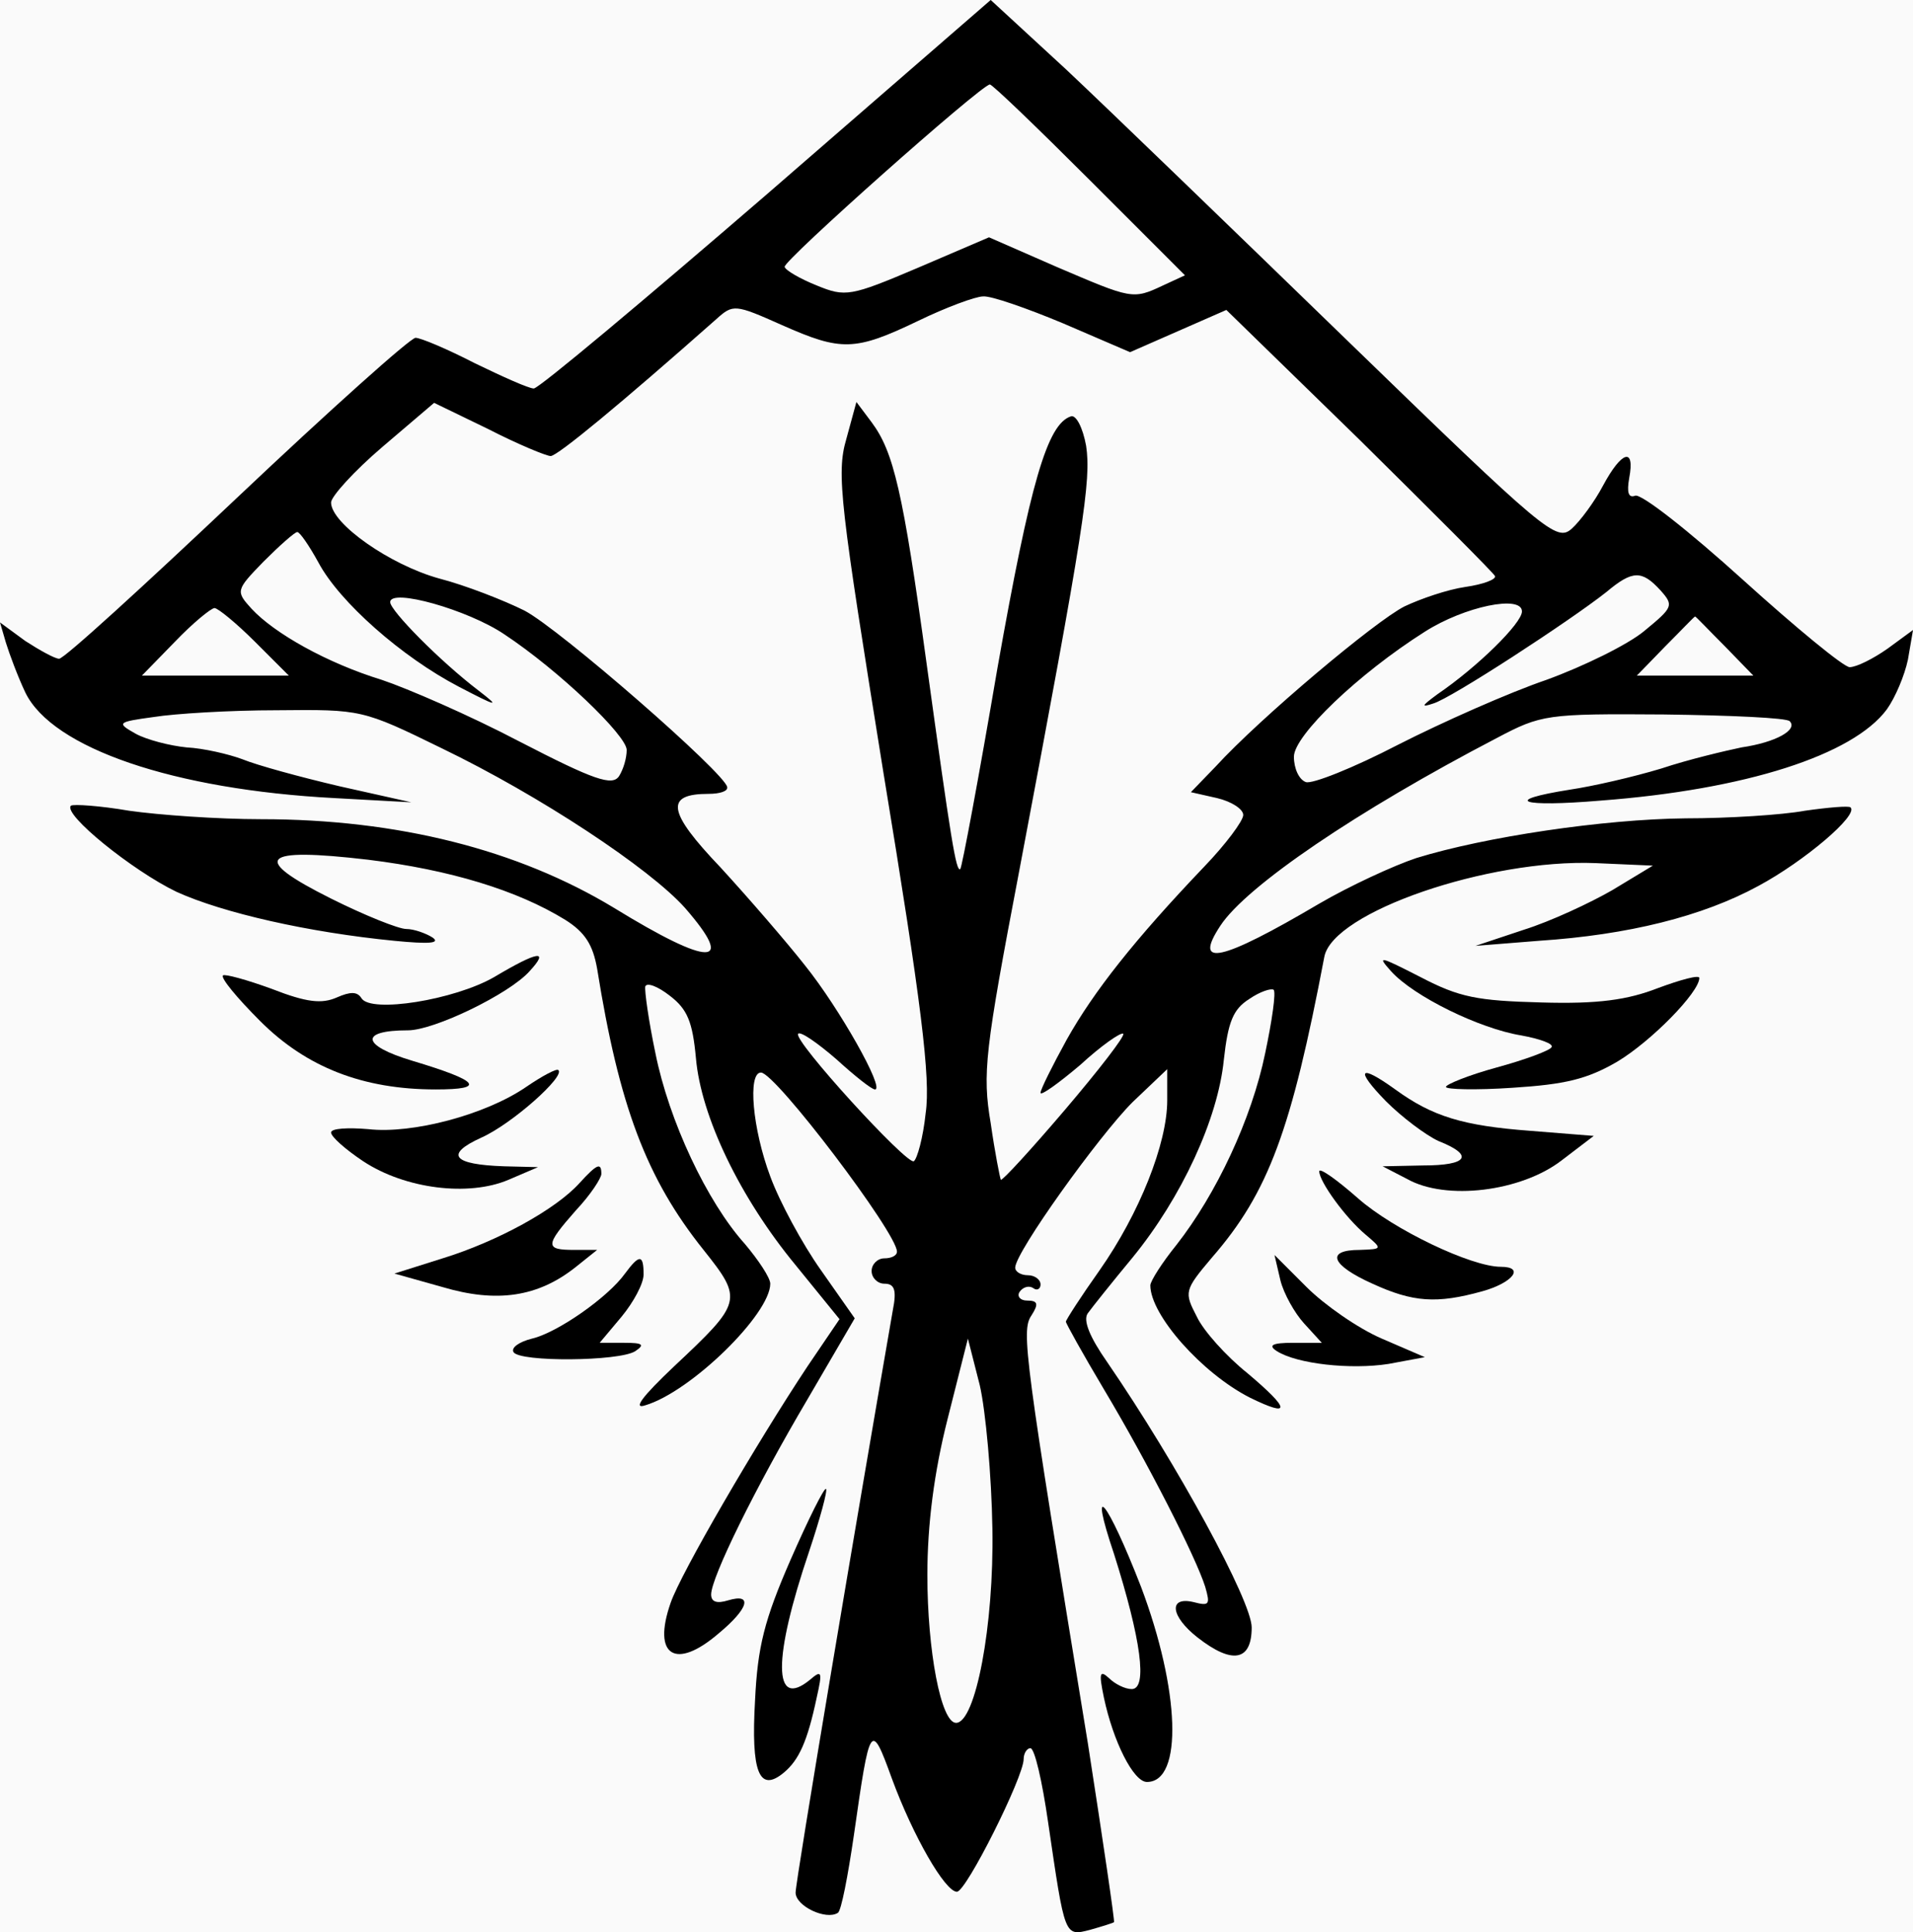 <svg version="1.1" xmlns="http://www.w3.org/2000/svg" xmlns:xlink="http://www.w3.org/1999/xlink" width="226.5" height="228.792" viewBox="-40.2,-131.5,226.5,228.792"><g fill="#000000" fill-rule="nonzero" stroke="none" stroke-width="1" stroke-linecap="butt" stroke-linejoin="miter" stroke-miterlimit="10" stroke-dasharray="" stroke-dashoffset="0" font-family="none" font-weight="none" font-size="none" text-anchor="none" style="mix-blend-mode: normal">
  <rect x="-40.2" y="-131.5" width="226.5" height="228.792" fill="#FAFAFA"/>
<g id="Group 1"><path d="M50.6,-108.5c-14.6,12.6 -27,23 -27.6,23c-0.6,0 -3.7,-1.4 -7,-3c-3.3,-1.7 -6.4,-3 -7,-3c-0.6,0 -10.1,8.5 -21.2,19c-11,10.4 -20.4,19 -21,19c-0.5,0 -2.3,-1 -4,-2.1l-3,-2.2l0.7,2.4c0.4,1.3 1.4,4 2.3,5.9c3.2,6.6 17.6,11.5 36.6,12.5l9.1,0.5l-8.5,-1.9c-4.7,-1.1 -9.8,-2.5 -11.5,-3.2c-1.6,-0.6 -4.6,-1.3 -6.6,-1.4c-2,-0.2 -4.7,-0.9 -6,-1.6c-2.3,-1.3 -2.3,-1.4 2.1,-2c2.5,-0.4 9,-0.8 14.6,-0.8c10,-0.1 10.1,-0.1 19.5,4.5c11.6,5.6 24.6,14.2 28.8,18.9c6.1,7 3,7 -8.4,0c-11.4,-6.9 -25.6,-10.5 -41.8,-10.5c-5.1,0 -12.1,-0.5 -15.6,-1c-3.5,-0.6 -6.6,-0.8 -6.9,-0.6c-1,1 7.3,7.7 12.5,10.2c5.5,2.5 15.6,4.8 25.8,5.8c4.1,0.4 5.5,0.3 4.5,-0.4c-0.8,-0.5 -2.2,-1 -3.1,-1c-0.9,0 -4.9,-1.6 -8.9,-3.6c-9.6,-4.8 -8.4,-6.1 4.4,-4.6c9.7,1.2 17.6,3.6 23.3,7.1c2.4,1.5 3.3,3 3.8,5.8c2.6,16.2 5.8,24.8 12.6,33.3c4.7,5.9 4.6,6.2 -3.5,13.8c-3.8,3.6 -4.9,5.1 -3.4,4.6c5.4,-1.6 14.8,-10.8 14.8,-14.4c0,-0.7 -1.4,-2.8 -3,-4.7c-4.5,-5 -9,-14.6 -10.6,-22.6c-0.8,-3.8 -1.3,-7.4 -1.2,-7.9c0.2,-0.5 1.5,0 2.9,1.1c2.1,1.6 2.7,3.1 3.1,7.4c0.6,6.9 5.2,16.5 11.8,24.5l5.2,6.4l-3.8,5.6c-6.1,9.2 -15,24.5 -16.2,28c-2.2,6.3 0.6,8 5.7,3.6c3.5,-2.9 4.1,-4.8 1.1,-3.9c-1.3,0.4 -2,0.2 -2,-0.7c0,-2 5.2,-12.6 11.4,-23.1l5.6,-9.6l-4,-5.7c-2.2,-3.1 -4.9,-8.1 -6,-11.1c-2.1,-5.6 -2.7,-12.3 -1.1,-12.3c1.7,0 16.1,19 16.1,21.2c0,0.5 -0.7,0.8 -1.5,0.8c-0.8,0 -1.5,0.7 -1.5,1.5c0,0.8 0.7,1.5 1.5,1.5c1.2,0 1.5,0.7 1,3.2c-4.1,23.6 -11.5,67.5 -11.5,68.9c0,1.6 3.6,3.3 5,2.4c0.4,-0.2 1.2,-4.4 1.9,-9.2c1.9,-13.3 2,-13.6 4.5,-6.7c2.5,6.8 6.3,13.4 7.7,13.4c1.1,0 7.9,-13.6 7.9,-15.7c0,-0.7 0.4,-1.3 0.8,-1.3c0.5,0 1.4,3.9 2.1,8.8c2,13.6 1.9,13.5 5,12.7c1.4,-0.4 2.7,-0.8 2.8,-0.9c0.1,-0.1 -1.3,-9.6 -3.1,-21.2c-7.5,-45.8 -7.9,-48.8 -6.7,-50.6c0.9,-1.4 0.8,-1.8 -0.5,-1.8c-0.8,0 -1.2,-0.5 -0.9,-1c0.4,-0.6 1.1,-0.8 1.6,-0.5c0.5,0.4 0.9,0.1 0.9,-0.4c0,-0.6 -0.7,-1.1 -1.5,-1.1c-0.8,0 -1.5,-0.4 -1.5,-0.9c0,-1.8 9.9,-15.6 13.9,-19.6l4.1,-3.9v3.7c0,5.1 -3.3,13.4 -8,20.1c-2.2,3.1 -4,5.9 -4,6.1c0,0.2 2,3.8 4.5,8c5.2,8.7 10.9,19.9 12,23.4c0.6,2.1 0.5,2.3 -1.4,1.8c-3,-0.7 -2.7,1.7 0.5,4.2c4.1,3.2 6.4,2.8 6.4,-1.2c0,-3.1 -8.8,-19.3 -17.1,-31.4c-2.1,-3 -2.9,-5 -2.3,-5.8c0.5,-0.7 2.9,-3.7 5.3,-6.6c5.8,-7.1 10.1,-16.4 10.8,-23.4c0.5,-4.5 1.1,-6 3,-7.2c1.3,-0.9 2.6,-1.3 2.9,-1.1c0.3,0.3 -0.2,3.7 -1,7.5c-1.6,7.8 -5.8,16.7 -10.5,22.7c-1.7,2.1 -3.1,4.3 -3.1,4.8c0,3.5 6.1,10.4 11.8,13.3c4.9,2.4 4.8,1.4 -0.3,-2.9c-2.5,-2 -5.2,-5 -6,-6.7c-1.5,-2.9 -1.5,-3.1 1.8,-7c6.7,-7.7 9.4,-15.1 13.3,-35.6c1,-5.3 19.4,-11.6 32.1,-11.1l6.8,0.3l-4.8,2.9c-2.6,1.5 -7.3,3.7 -10.5,4.7l-5.7,1.9l7.5,-0.6c10.6,-0.7 19.4,-2.9 26,-6.5c5.4,-2.9 11.9,-8.4 10.9,-9.3c-0.2,-0.2 -2.6,0 -5.4,0.4c-2.7,0.5 -9.1,0.9 -14.1,0.9c-9.8,0.1 -23.8,2.2 -31.9,4.7c-2.7,0.9 -7.9,3.3 -11.5,5.4c-11.7,6.9 -15,7.6 -11.7,2.6c3.1,-4.7 16.2,-13.6 32.7,-22.2c5.3,-2.8 5.9,-2.9 19.8,-2.8c7.8,0.1 14.6,0.4 14.9,0.8c1,1 -1.6,2.5 -5.7,3.1c-1.9,0.4 -6.2,1.4 -9.5,2.5c-3.3,1 -8.1,2.1 -10.8,2.5c-8.2,1.3 -5.9,2.1 3.6,1.3c17.2,-1.3 29.9,-5.4 33.9,-10.8c1,-1.4 2.1,-4 2.5,-5.9l0.6,-3.5l-3,2.2c-1.7,1.2 -3.7,2.2 -4.5,2.2c-0.7,0 -6.4,-4.7 -12.7,-10.4c-6.3,-5.7 -12,-10.2 -12.7,-9.9c-0.8,0.3 -1,-0.4 -0.7,-2.1c0.7,-3.7 -0.9,-3.2 -3.1,0.9c-1,1.9 -2.7,4.2 -3.7,5.1c-1.8,1.6 -3.1,0.5 -26.5,-22.2c-13.5,-13.1 -28.5,-27.6 -33.4,-32.2l-8.9,-8.2zM88.8,-110.2l11.3,11.3l-2.6,1.2c-3.6,1.7 -3.7,1.6 -12.6,-2.2l-8,-3.5l-8.4,3.6c-8,3.4 -8.6,3.5 -12,2.1c-2,-0.8 -3.7,-1.8 -3.8,-2.2c-0.2,-0.7 23.2,-21.5 24.3,-21.6c0.3,0 5.6,5.1 11.8,11.3zM85.7,-93.2l7.9,3.4l5.7,-2.5l5.7,-2.5l15.8,15.4c8.6,8.5 15.8,15.7 16,16.1c0.2,0.4 -1.4,1 -3.5,1.3c-2.1,0.3 -5.3,1.4 -7.2,2.3c-3.4,1.7 -17.1,13.2 -22.4,19l-2.9,3l3.1,0.7c1.7,0.4 3.1,1.3 3.1,2c0,0.7 -2.1,3.5 -4.6,6.1c-8.3,8.7 -13.1,14.8 -16.3,20.5c-1.7,3.1 -3.1,5.9 -3.1,6.3c0,0.4 2.1,-1.1 4.7,-3.3c2.5,-2.3 4.8,-3.9 5.1,-3.7c0.2,0.3 -2.9,4.3 -6.9,9c-4,4.7 -7.4,8.4 -7.6,8.3c-0.1,-0.2 -0.7,-3.2 -1.2,-6.7c-1,-5.9 -0.7,-8.5 3.4,-30c7.7,-40.7 8.5,-46.1 7.9,-50.2c-0.4,-2.2 -1.2,-3.7 -1.8,-3.5c-2.8,0.9 -4.8,7.8 -8.7,29.8c-2.2,12.9 -4.2,23.6 -4.4,23.8c-0.5,0.4 -1.1,-3.4 -4,-24.4c-2.8,-20.4 -3.9,-25 -6.5,-28.5l-1.8,-2.4l-1.2,4.4c-1.2,4.1 -0.7,7.8 4.4,39.5c4.5,27.3 5.6,36.2 5,40.3c-0.3,2.9 -1,5.4 -1.4,5.7c-0.8,0.5 -14.4,-14.4 -13.7,-15.1c0.3,-0.3 2.3,1.1 4.5,3c2.2,2 4.2,3.6 4.6,3.6c1.2,0 -4.2,-9.6 -8.3,-14.7c-2.2,-2.8 -6.7,-8 -10,-11.6c-6.3,-6.6 -6.6,-8.7 -1.4,-8.7c1.3,0 2.3,-0.3 2.2,-0.8c-0.2,-1.6 -19.8,-18.7 -24,-20.9c-2.4,-1.2 -7,-3 -10.1,-3.8c-5.8,-1.6 -12.8,-6.5 -12.8,-9c0,-0.7 2.7,-3.7 6.1,-6.6l6.1,-5.2l6.4,3.1c3.5,1.8 6.9,3.2 7.4,3.2c0.8,0 8.3,-6.2 19.6,-16.2c2,-1.8 2.2,-1.8 7.8,0.7c7,3.1 8.6,3.1 16.1,-0.5c3.3,-1.6 6.8,-2.9 7.7,-2.9c0.9,-0.1 5.2,1.4 9.5,3.2zM-2.5,-64.9c2.5,4.7 9.9,11.2 16.6,14.7c4.6,2.4 5,2.5 2.4,0.5c-4.6,-3.5 -10.5,-9.5 -10.5,-10.5c0,-1.7 9.2,0.9 13.5,3.8c6.5,4.3 14.5,12 14.5,13.7c0,1 -0.4,2.3 -0.9,3.1c-0.8,1.2 -2.9,0.5 -11.8,-4.1c-5.9,-3.1 -13.3,-6.3 -16.3,-7.3c-6.5,-2 -12.7,-5.5 -15.4,-8.4c-1.9,-2.1 -1.9,-2.2 1.4,-5.6c1.9,-1.9 3.7,-3.5 4,-3.5c0.3,0 1.4,1.6 2.5,3.6zM156.4,-61.6c1.6,1.8 1.5,2 -1.9,4.8c-1.9,1.6 -7.2,4.2 -11.6,5.8c-4.4,1.5 -12.3,5 -17.6,7.7c-5.2,2.7 -10.2,4.7 -10.9,4.4c-0.8,-0.3 -1.4,-1.6 -1.4,-3c0,-2.5 7.6,-9.8 15.5,-14.8c4.7,-3 11.5,-4.4 11.5,-2.4c0,1.4 -5.3,6.6 -10,9.8c-1.9,1.4 -2,1.6 -0.5,1.1c2.1,-0.6 16.2,-9.8 20.5,-13.2c3.1,-2.6 4.2,-2.6 6.4,-0.2zM-10,-55.5l4,4h-8.7h-8.7l3.9,-4c2.1,-2.2 4.3,-4 4.7,-4c0.4,0 2.6,1.8 4.8,4zM164,-55l3.4,3.5h-6.9h-6.9l3.4,-3.5c1.9,-1.9 3.4,-3.5 3.5,-3.5c0.1,0 1.6,1.6 3.5,3.5zM77.3,49.5c0.2,11.5 -2,23 -4.3,23c-1.8,0 -3.4,-8.6 -3.4,-17.5c0,-6 0.8,-12.2 2.4,-18.5l2.4,-9.5l1.4,5.5c0.7,3 1.4,10.7 1.5,17z" id="CompoundPath 1"/><path d="M18.3,-15.8c-4.7,2.7 -14.6,4.3 -15.7,2.5c-0.5,-0.8 -1.3,-0.8 -2.9,-0.1c-1.8,0.8 -3.6,0.6 -7.7,-1c-3,-1.1 -5.6,-1.8 -5.8,-1.6c-0.3,0.3 1.7,2.7 4.4,5.4c5.5,5.5 12.2,8.1 20.8,8.1c6,0 5.2,-1 -2.8,-3.4c-6,-1.8 -6.3,-3.6 -0.5,-3.6c3.1,0 12,-4.3 14.4,-7c2.4,-2.6 1,-2.4 -4.2,0.7z" id="Path 1"/><path d="M124.5,-16.5c2.7,3 10.5,6.8 15.4,7.6c2.2,0.4 3.9,1 3.6,1.4c-0.2,0.4 -3.2,1.5 -6.5,2.4c-3.3,0.9 -6,2 -6,2.3c0,0.3 3.5,0.4 7.9,0.1c6.2,-0.4 8.8,-1 12.4,-3.1c4,-2.4 9.7,-8.2 9.7,-9.9c0,-0.4 -2.2,0.2 -4.9,1.2c-3.6,1.4 -7.1,1.9 -13.8,1.7c-7.6,-0.2 -9.7,-0.6 -14.3,-3c-4.9,-2.5 -5.2,-2.6 -3.5,-0.7z" id="Path 1"/><path d="M22.1,-2.8c-4.8,3.3 -13.5,5.6 -18.7,5c-2.4,-0.2 -4.4,-0.1 -4.4,0.4c0,0.5 1.7,2 3.8,3.4c5,3.3 12.5,4.2 17.2,2.2l3.5,-1.5l-4,-0.1c-6.1,-0.2 -7.1,-1.4 -2.7,-3.4c3.6,-1.6 10,-7.3 9.1,-8c-0.2,-0.2 -1.9,0.7 -3.8,2z" id="Path 1"/><path d="M123.9,-1.1c1.9,1.9 4.7,4 6.2,4.7c4.3,1.7 3.5,2.9 -1.8,2.9l-4.8,0.1l2.9,1.5c4.6,2.6 13.5,1.5 18.3,-2.2l3.8,-2.9l-7.5,-0.6c-8,-0.6 -11.6,-1.7 -16,-4.9c-4.3,-3.1 -4.8,-2.4 -1.1,1.4z" id="Path 1"/><path d="M28.4,8.6c-2.8,3.1 -9.7,6.9 -16.2,8.9l-5.7,1.8l5.7,1.6c6.4,1.9 11.3,1.2 15.8,-2.4l2.5,-2h-2.7c-3.5,0 -3.5,-0.5 0.2,-4.7c1.7,-1.8 3,-3.8 3,-4.3c0,-1.4 -0.5,-1.2 -2.6,1.1z" id="Path 1"/><path d="M116,7.2c0,1.2 3.1,5.5 5.5,7.5c2,1.7 2,1.7 -0.7,1.8c-4.1,0 -3.4,1.8 1.5,4c4.8,2.2 7.6,2.4 13,0.9c3.6,-1 5.1,-2.9 2.2,-2.9c-3.5,0 -12.7,-4.4 -16.9,-8.1c-2.5,-2.2 -4.6,-3.7 -4.6,-3.2z" id="Path 1"/><path d="M33.8,19.3c-2,2.8 -8,7 -11,7.7c-1.6,0.4 -2.5,1.1 -2.2,1.6c0.7,1.2 12.5,1.1 14.4,-0.1c1.2,-0.8 0.9,-1 -1.3,-1h-2.9l2.6,-3.1c1.4,-1.7 2.6,-3.9 2.6,-5c0,-2.4 -0.5,-2.4 -2.2,-0.1z" id="Path 1"/><path d="M111.4,20.1c0.4,1.6 1.7,3.9 2.8,5.1l2.1,2.3h-3.4c-2.5,0 -3,0.3 -1.9,1c2.4,1.5 8.7,2.2 13.2,1.5l4.3,-0.8l-5.1,-2.2c-2.8,-1.2 -6.8,-4 -8.9,-6.1l-3.8,-3.8z" id="Path 1"/><path d="M53.4,53.2c-3.1,7.1 -3.9,10.3 -4.2,16.6c-0.5,8.6 0.5,11 3.4,8.6c1.8,-1.5 2.8,-3.7 3.9,-8.9c0.7,-3.1 0.6,-3.3 -0.8,-2.1c-4.4,3.6 -4.4,-2.5 -0.1,-15.2c1.3,-3.9 2.2,-7.2 2,-7.4c-0.2,-0.2 -2.1,3.6 -4.2,8.4z" id="Path 1"/><path d="M91.7,52.5c3.2,10.1 4,16 2.1,16c-0.8,0 -2,-0.6 -2.7,-1.3c-1.1,-1 -1.2,-0.6 -0.6,2.3c1.1,5.2 3.5,10 5.1,10c4.3,0 3.9,-10.9 -0.7,-23.1c-4,-10.3 -6.3,-13.1 -3.2,-3.9z" id="Path 1"/></g></g></svg>